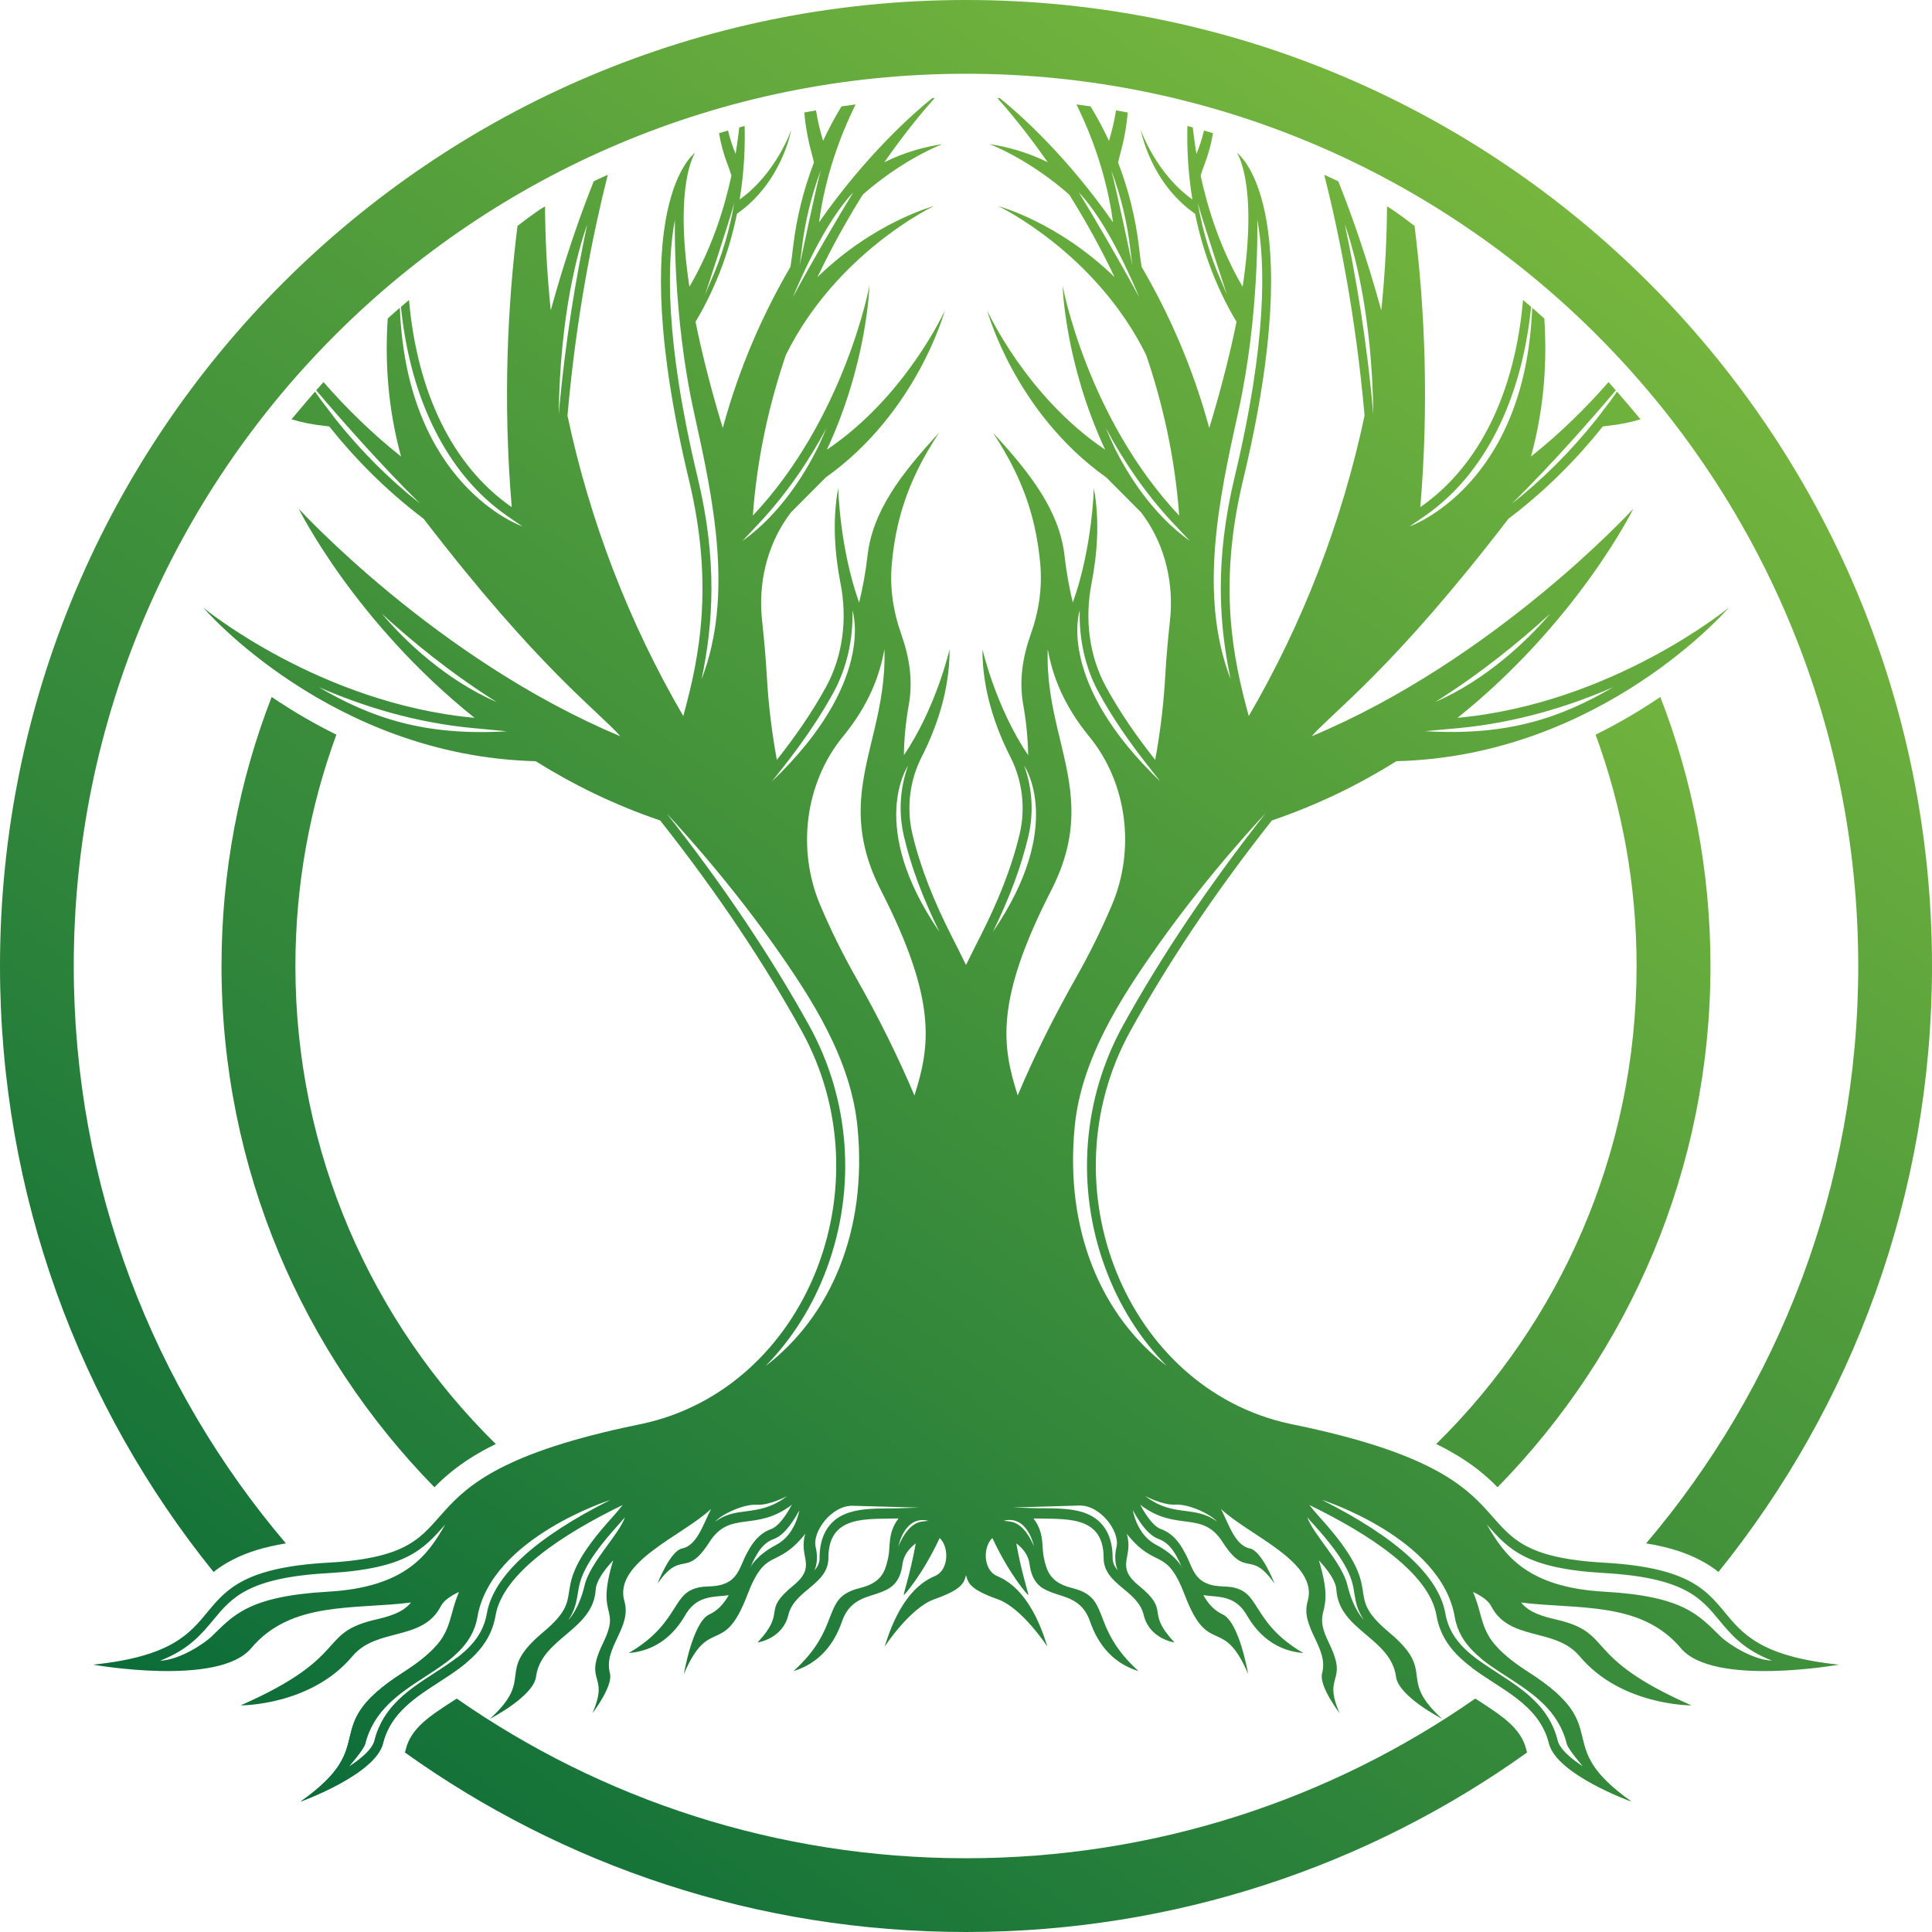 <svg width="256" height="256" viewBox="0 0 256 256" fill="none" xmlns="http://www.w3.org/2000/svg">
<path d="M30.806 206.686C32.727 205.682 35.027 204.973 37.881 204.506C20.359 183.888 9.773 157.181 9.773 128C9.773 62.703 62.703 9.773 128 9.773C193.297 9.773 246.227 62.703 246.227 128C246.227 157.181 235.641 183.888 218.119 204.506C220.973 204.973 223.274 205.682 225.194 206.686C226.18 207.187 226.993 207.723 227.702 208.294C245.414 186.344 256 158.409 256 128C256 57.306 198.694 0 128 0C57.306 0 0 57.306 0 128C0 158.409 10.586 186.344 28.298 208.294C29.008 207.723 29.821 207.187 30.806 206.686Z" fill="url(#paint0_linear_40_24036)"/>
<path d="M202.634 221.647C200.299 220.16 198.898 218.949 197.981 217.842L196.2 219.727C197.255 220.592 198.466 221.37 199.694 222.166C203.032 224.328 206.492 226.577 207.616 231.092C207.806 231.818 209.813 234.119 209.813 234.119C208.031 232.977 206.647 231.732 206.37 230.625C205.246 226.11 201.787 223.879 198.448 221.716C197.583 221.146 196.719 220.592 195.923 220.021L195.023 220.973C198.915 223.896 203.966 225.833 205.246 231.005C206.284 235.156 216.143 238.702 216.143 238.702C205.246 231.005 214.172 229.05 202.634 221.647Z" fill="url(#paint1_linear_40_24036)"/>
<path d="M60.539 219.659C59.605 220.368 58.602 221.043 57.547 221.718C54.208 223.88 50.749 226.111 49.624 230.626C49.348 231.733 47.964 232.978 46.182 234.12C46.182 234.12 48.189 231.819 48.379 231.093C49.504 226.578 52.963 224.329 56.301 222.167C57.668 221.285 59.017 220.42 60.141 219.417L57.841 218.033C56.924 219.088 55.557 220.247 53.361 221.648C41.824 229.052 50.749 231.006 39.852 238.703C39.852 238.703 49.711 235.158 50.749 231.006C52.115 225.488 57.754 223.655 61.733 220.368L60.539 219.659Z" fill="url(#paint2_linear_40_24036)"/>
<path d="M202.223 231.766C201.531 228.999 199.04 227.39 196.186 225.522C195.955 225.372 195.719 225.222 195.477 225.072C176.346 238.408 153.081 246.227 128 246.227C102.919 246.227 79.654 238.408 60.523 225.072C60.281 225.222 60.045 225.372 59.814 225.522C56.943 227.39 54.469 228.999 53.777 231.766C53.743 231.916 53.702 232.066 53.656 232.216C74.603 247.196 100.272 256 128 256C155.728 256 181.397 247.196 202.344 232.216C202.298 232.066 202.257 231.916 202.223 231.766Z" fill="url(#paint3_linear_40_24036)"/>
<path fill-rule="evenodd" clip-rule="evenodd" d="M212.587 207.066C190.931 205.838 206.533 196.013 171.575 188.8C171.321 188.742 171.073 188.691 170.831 188.644C149.244 183.94 138.399 157.198 149.798 136.579C154.589 127.914 160.712 118.608 168.531 108.714C174.654 106.638 180.137 103.922 185.032 100.861C185.044 100.861 185.055 100.861 185.067 100.861C212.206 100.169 229.071 80.519 229.071 80.519C229.071 80.519 213.677 93.215 193.127 95.118C209.058 82.37 216.427 67.408 216.427 67.408C216.427 67.408 198.178 87.369 173.806 97.557C176.66 94.288 184.582 88.666 199.873 68.74C204.89 64.951 209.024 60.714 212.379 56.51C212.633 56.476 212.892 56.441 213.158 56.407C214.645 56.251 216.064 55.957 217.378 55.559C216.894 54.971 214.541 52.203 214.265 51.892C213.988 52.295 213.7 52.699 213.4 53.103L211.514 55.576C208.159 59.779 204.405 63.533 200.358 66.716C205.564 61.578 210.753 55.68 214.109 51.719C213.786 51.35 213.463 50.987 213.14 50.629C210.234 53.95 206.81 57.358 202.866 60.489C204.682 53.829 204.993 47.654 204.63 42.205C204.1 41.721 203.563 41.248 203.021 40.787C202.122 64.45 186.797 69.743 186.797 69.743L188.786 68.376C196.708 62.893 201.62 53.016 202.883 40.666C202.526 40.355 202.168 40.049 201.811 39.749C200.738 51.944 196.085 61.734 188.198 67.2C189.391 53.051 188.734 40.32 187.437 29.942C187.437 29.942 185.05 28.056 183.787 27.347C183.775 29.296 183.718 31.348 183.614 33.505C183.487 36.053 183.291 38.59 183.026 41.116C181.14 34.231 179.099 28.454 177.335 24.026C176.712 23.726 176.09 23.438 175.467 23.161C177.318 30.443 179.635 41.6 180.812 55.075C177.819 69.172 172.613 82.629 165.469 94.876C163.359 87.248 161.37 77.544 164.708 63.637C173.53 26.897 163.895 20.238 163.895 20.238C163.895 20.238 166.732 24.233 164.656 38.002C161.733 33.003 160.055 27.745 159.086 23.265C159.236 22.792 159.403 22.308 159.588 21.812C160.141 20.393 160.505 18.992 160.73 17.643C160.337 17.528 159.94 17.413 159.536 17.297C159.294 18.318 158.965 19.356 158.533 20.393C158.325 19.113 158.17 17.937 158.048 16.882C157.818 16.825 157.581 16.761 157.339 16.692C157.27 19.252 157.374 22.625 157.997 26.43C153.153 22.988 151.164 17.228 151.164 17.228C151.164 17.228 152.375 24.147 158.342 28.316C158.342 28.327 158.348 28.339 158.36 28.35C159.277 32.83 160.937 37.777 163.843 42.638C163.065 46.495 161.958 50.975 160.401 56.164C160.343 56.337 160.286 56.516 160.228 56.7C157.997 48.45 154.762 41.34 151.268 35.356C151.141 34.56 151.031 33.736 150.939 32.882C150.455 28.662 149.434 24.873 148.154 21.535C148.281 20.982 148.425 20.405 148.587 19.805C149.037 18.11 149.296 16.467 149.434 14.91C148.915 14.806 148.397 14.714 147.878 14.633C147.67 15.948 147.359 17.297 146.944 18.664C146.165 16.986 145.335 15.464 144.505 14.097C143.882 14.005 143.259 13.918 142.637 13.838C144.678 17.989 146.667 23.351 147.48 29.457C141.235 20.515 134.957 14.997 132.466 12.99C132.362 12.99 132.258 12.99 132.154 12.99C133.365 14.339 135.873 17.263 138.831 21.5C136.081 20.134 133.4 19.442 131.134 19.096C134.317 20.393 138.208 22.729 141.685 25.79C143.674 28.973 145.75 32.64 147.687 36.722C140.18 29.405 132.275 27.312 132.275 27.312C132.275 27.312 145.127 33.401 151.873 47.031C154.07 53.483 155.696 60.644 156.25 68.324C144.038 55.334 140.803 37.864 140.803 37.864C140.803 37.864 141.062 48.052 146.442 59.589C135.925 52.497 130.805 41.133 130.805 41.133C130.805 41.133 134.438 54.625 146.58 63.256C148.137 64.813 149.659 66.335 151.199 67.892C151.337 68.088 151.481 68.284 151.631 68.48C154.399 72.389 155.575 77.371 155.021 82.283C154.762 84.67 154.537 87.126 154.399 89.583C154.191 93.319 153.741 97.038 153.067 100.688C150.628 97.591 148.414 94.426 146.563 91.036C144.297 86.902 143.709 81.955 144.643 77.25C145.352 73.6 145.767 69.085 144.937 64.675C144.937 64.675 144.764 72.562 142.152 79.844C141.685 77.89 141.305 75.831 141.062 73.686C140.422 67.823 136.669 62.841 131.584 57.358C136.081 64.121 137.344 69.604 137.828 74.603C138.139 77.82 137.655 81.038 136.582 84.03C135.475 87.178 135.026 90.223 135.579 93.353C135.994 95.671 136.202 97.903 136.237 100.065C131.947 93.751 130.182 86.037 130.182 86.037C130.148 91.624 132.051 96.692 133.867 100.272C135.458 103.369 135.925 107.053 135.112 110.495C134.005 115.148 132.172 119.576 129.94 123.987C129.283 125.284 128.626 126.582 128.003 127.862C127.38 126.582 126.723 125.284 126.066 123.987C123.834 119.576 122.001 115.148 120.894 110.495C120.081 107.053 120.548 103.369 122.139 100.272C123.955 96.692 125.858 91.624 125.824 86.037C125.824 86.037 124.059 93.751 119.77 100.065C119.804 97.903 120.012 95.671 120.427 93.353C120.98 90.223 120.531 87.178 119.424 84.03C118.351 81.038 117.867 77.82 118.178 74.603C118.662 69.604 119.925 64.121 124.422 57.358C119.337 62.841 115.584 67.823 114.944 73.686C114.701 75.831 114.321 77.89 113.837 79.844C111.242 72.562 111.069 64.675 111.069 64.675C110.239 69.085 110.654 73.6 111.363 77.25C112.297 81.955 111.709 86.902 109.443 91.036C107.592 94.426 105.378 97.591 102.939 100.688C102.265 97.038 101.815 93.319 101.607 89.583C101.469 87.126 101.244 84.67 100.985 82.283C100.431 77.371 101.607 72.389 104.375 68.48C104.525 68.284 104.669 68.088 104.807 67.892C106.347 66.335 107.869 64.813 109.426 63.256C121.568 54.625 125.201 41.133 125.201 41.133C125.201 41.133 120.081 52.497 109.564 59.589C114.944 48.052 115.203 37.864 115.203 37.864C115.203 37.864 111.968 55.334 99.757 68.324C100.31 60.644 101.936 53.483 104.133 47.031C110.879 33.401 123.731 27.312 123.731 27.312C123.731 27.312 115.826 29.405 108.319 36.722C110.256 32.64 112.332 28.973 114.321 25.79C117.798 22.729 121.69 20.393 124.872 19.096C122.606 19.442 119.925 20.134 117.175 21.5C120.133 17.263 122.641 14.339 123.852 12.99C123.748 12.99 123.644 12.99 123.54 12.99C121.05 14.997 114.771 20.515 108.526 29.457C109.339 23.351 111.328 17.989 113.37 13.838C112.747 13.918 112.124 14.005 111.501 14.097C110.671 15.464 109.841 16.986 109.062 18.664C108.647 17.297 108.336 15.948 108.128 14.633C107.609 14.714 107.091 14.806 106.572 14.91C106.71 16.467 106.969 18.11 107.419 19.805C107.581 20.405 107.725 20.982 107.852 21.535C106.572 24.873 105.551 28.662 105.067 32.882C104.975 33.736 104.865 34.56 104.738 35.356C101.244 41.34 98.01 48.45 95.778 56.7C95.721 56.516 95.663 56.337 95.605 56.164C94.048 50.975 92.941 46.495 92.163 42.638C95.069 37.777 96.73 32.83 97.646 28.35C97.658 28.339 97.663 28.327 97.663 28.316C103.631 24.147 104.842 17.228 104.842 17.228C104.842 17.228 102.853 22.988 98.01 26.43C98.632 22.625 98.736 19.252 98.667 16.692C98.425 16.761 98.188 16.825 97.958 16.882C97.837 17.937 97.681 19.113 97.473 20.393C97.041 19.356 96.712 18.318 96.47 17.297C96.066 17.413 95.669 17.528 95.276 17.643C95.501 18.992 95.865 20.393 96.418 21.812C96.603 22.308 96.77 22.792 96.92 23.265C95.951 27.745 94.273 33.003 91.35 38.002C89.274 24.233 92.111 20.238 92.111 20.238C92.111 20.238 82.477 26.897 91.298 63.637C94.636 77.544 92.647 87.248 90.537 94.876C83.393 82.629 78.187 69.172 75.194 55.075C76.371 41.6 78.688 30.443 80.539 23.161C79.916 23.438 79.294 23.726 78.671 24.026C76.907 28.454 74.866 34.231 72.98 41.116C72.715 38.59 72.519 36.053 72.392 33.505C72.288 31.348 72.231 29.296 72.219 27.347C70.957 28.056 68.57 29.942 68.57 29.942C67.272 40.32 66.615 53.051 67.808 67.2C59.921 61.734 55.268 51.944 54.195 39.749C53.838 40.049 53.48 40.355 53.123 40.666C54.386 53.016 59.298 62.893 67.22 68.376L69.21 69.743C69.21 69.743 53.884 64.45 52.985 40.787C52.443 41.248 51.906 41.721 51.376 42.205C51.013 47.654 51.324 53.829 53.14 60.489C49.197 57.358 45.772 53.95 42.866 50.629C42.543 50.987 42.22 51.35 41.897 51.719C45.253 55.68 50.442 61.578 55.648 66.716C51.601 63.533 47.847 59.779 44.492 55.576L42.606 53.103C42.306 52.699 42.018 52.295 41.741 51.892C41.465 52.203 39.112 54.971 38.628 55.559C39.942 55.957 41.361 56.251 42.848 56.407C43.114 56.441 43.373 56.476 43.627 56.51C46.982 60.714 51.117 64.951 56.133 68.74C71.424 88.666 79.346 94.288 82.2 97.557C57.828 87.369 39.579 67.408 39.579 67.408C39.579 67.408 46.948 82.37 62.879 95.118C42.33 93.215 26.935 80.519 26.935 80.519C26.935 80.519 43.8 100.169 70.939 100.861C70.951 100.861 70.962 100.861 70.974 100.861C75.869 103.922 81.352 106.638 87.475 108.714C95.294 118.608 101.417 127.914 106.208 136.579C117.607 157.198 106.762 183.94 85.175 188.644C84.933 188.691 84.685 188.742 84.431 188.8C49.473 196.013 65.075 205.838 43.419 207.066C21.763 208.294 33.266 218.413 12.336 220.575C12.336 220.575 28.941 223.533 33.266 218.413C38.559 212.1 46.948 213.293 54.455 212.342C53.728 213.224 52.673 213.95 49.906 214.573C41.88 216.389 46.706 219.451 31.882 225.972C31.882 225.972 41.188 226.041 46.706 219.451C49.923 215.611 55.994 217.531 58.416 212.826C58.779 212.117 59.644 211.494 60.82 210.941C59.021 215.161 60.422 217.116 53.365 221.648C41.828 229.051 50.753 231.005 39.856 238.703C39.856 238.703 49.715 235.157 50.753 231.005C52.794 222.824 64.159 222.737 65.663 214.071C66.615 208.467 74.572 203.278 82.511 199.421C82.113 199.922 81.681 200.441 81.214 200.96C71.7 211.39 78.498 210.802 71.977 216.268C65.456 221.717 71.026 222.184 64.92 227.754C64.92 227.754 70.68 224.796 71.026 222.184C71.7 217.029 78.619 216.043 78.931 210.629C79 209.574 79.899 208.208 81.248 206.755C78.861 214.625 82.373 212.67 79.882 217.773C77.27 223.135 80.816 221.7 78.498 227.01C78.498 227.01 81.283 223.412 80.816 221.7C79.916 218.327 83.757 215.645 82.736 212.169C81.231 206.997 90.502 203.468 94.221 199.94C93.132 202.102 92.319 204.8 90.381 205.181C88.79 205.509 87.112 209.851 87.112 209.851C90.381 205.181 90.831 209.297 94.014 204.316C96.764 200.043 100.102 203.07 104.928 199.386C104.012 201.064 103.078 202.275 102.195 202.603C100.708 203.14 99.791 204.264 99.082 205.613C98.805 206.08 98.598 206.547 98.407 206.997C97.802 208.415 97.231 209.747 95.034 210.11C94.706 210.162 94.325 210.197 93.91 210.214C93.506 210.226 93.143 210.254 92.82 210.301C90.935 210.629 90.312 211.598 89.361 213.103C88.306 214.763 86.939 216.925 83.307 219.036C83.584 219.013 83.86 218.978 84.137 218.932C86.939 218.465 89.188 216.804 90.796 214.02C91.834 212.238 93.149 211.805 94.308 211.615C94.74 211.546 95.173 211.511 95.588 211.477C95.934 211.442 96.245 211.408 96.556 211.373C95.934 212.463 95.155 213.38 93.996 213.916C91.782 214.936 90.624 221.803 90.624 221.803C93.996 213.916 95.83 219.693 98.995 211.408C101.521 204.765 102.801 208.138 106.71 203.226C105.741 206.357 108.336 207.464 105.119 210.093C100.777 213.639 104.375 213.362 100.379 217.635C100.379 217.635 103.7 217.185 104.461 213.985C105.257 210.664 109.772 209.989 109.772 206.409C109.754 200.631 115.047 201.341 119.06 201.202C117.59 203.122 118.005 204.904 117.711 206.288C117.382 207.81 117.071 209.245 114.995 210.093C114.667 210.214 114.304 210.335 113.888 210.439C113.508 210.531 113.162 210.641 112.851 210.768C111.069 211.494 110.637 212.601 109.979 214.262C109.27 216.147 108.319 218.551 105.153 221.423C105.419 221.342 105.684 221.25 105.949 221.146C108.613 220.074 110.498 217.946 111.571 214.85C112.245 212.895 113.456 212.169 114.546 211.719C114.961 211.563 115.376 211.425 115.774 211.304C116.189 211.165 116.569 211.044 116.95 210.889C118.144 210.404 119.268 209.643 119.579 207.291C119.718 206.201 120.306 205.284 121.344 204.506C120.565 208.813 119.666 211.165 119.77 211.373C119.77 211.373 122.139 208.865 124.509 203.797C125.772 204.956 125.772 208.052 123.852 208.848C119.06 210.837 117.452 217.756 117.192 218.223C117.192 218.223 120.565 213.051 123.8 211.909C127.398 210.629 127.726 209.816 128.003 208.709C128.28 209.816 128.608 210.629 132.206 211.909C135.441 213.051 138.814 218.223 138.814 218.223C138.554 217.756 136.946 210.837 132.154 208.848C130.234 208.052 130.234 204.956 131.497 203.797C133.867 208.865 136.237 211.373 136.237 211.373C136.34 211.165 135.441 208.813 134.662 204.506C135.7 205.284 136.288 206.201 136.427 207.291C136.738 209.643 137.862 210.404 139.056 210.889C139.437 211.044 139.817 211.165 140.232 211.304C140.63 211.425 141.045 211.563 141.46 211.719C142.55 212.169 143.761 212.895 144.435 214.85C145.508 217.946 147.393 220.074 150.057 221.146C150.322 221.25 150.588 221.342 150.853 221.423C147.687 218.551 146.736 216.147 146.027 214.262C145.37 212.601 144.937 211.494 143.155 210.768C142.844 210.641 142.498 210.531 142.118 210.439C141.702 210.335 141.339 210.214 141.011 210.093C138.935 209.245 138.624 207.81 138.295 206.288C138.001 204.904 138.416 203.122 136.946 201.202C140.959 201.341 146.252 200.631 146.234 206.409C146.234 209.989 150.749 210.664 151.545 213.985C152.306 217.185 155.627 217.635 155.627 217.635C151.631 213.362 155.229 213.639 150.887 210.093C147.67 207.464 150.265 206.357 149.296 203.226C153.205 208.138 154.485 204.765 157.011 211.408C160.176 219.693 162.01 213.916 165.382 221.803C165.382 221.803 164.224 214.936 162.01 213.916C160.851 213.38 160.072 212.463 159.45 211.373C159.761 211.408 160.072 211.442 160.418 211.477C160.833 211.511 161.266 211.546 161.698 211.615C162.857 211.805 164.172 212.238 165.21 214.02C166.818 216.804 169.067 218.465 171.869 218.932C172.146 218.978 172.423 219.013 172.699 219.036C169.067 216.925 167.7 214.763 166.645 213.103C165.694 211.598 165.071 210.629 163.186 210.301C162.863 210.254 162.5 210.226 162.096 210.214C161.681 210.197 161.3 210.162 160.972 210.11C158.775 209.747 158.204 208.415 157.599 206.997C157.408 206.547 157.201 206.08 156.924 205.613C156.215 204.264 155.298 203.14 153.811 202.603C152.928 202.275 151.994 201.064 151.078 199.386C155.904 203.07 159.242 200.043 161.992 204.316C165.175 209.297 165.625 205.181 168.894 209.851C168.894 209.851 167.216 205.509 165.625 205.181C163.687 204.8 162.874 202.102 161.785 199.94C165.504 203.468 174.775 206.997 173.27 212.169C172.25 215.645 176.09 218.327 175.19 221.7C174.723 223.412 177.508 227.01 177.508 227.01C175.19 221.7 178.736 223.135 176.124 217.773C173.633 212.67 177.145 214.625 174.758 206.755C176.107 208.208 177.006 209.574 177.075 210.629C177.387 216.043 184.306 217.029 184.98 222.184C185.326 224.796 191.086 227.754 191.086 227.754C184.98 222.184 190.55 221.717 184.029 216.268C177.508 210.802 184.306 211.39 174.792 200.96C174.325 200.441 173.893 199.922 173.495 199.421C181.434 203.278 189.391 208.467 190.343 214.071C191.847 222.737 203.212 222.824 205.253 231.005C206.291 235.157 216.15 238.703 216.15 238.703C205.253 231.005 214.178 229.051 202.641 221.648C195.584 217.116 196.985 215.161 195.186 210.941C196.362 211.494 197.227 212.117 197.59 212.826C200.012 217.531 206.083 215.611 209.3 219.451C214.818 226.041 224.124 225.972 224.124 225.972C209.3 219.451 214.126 216.389 206.1 214.573C203.333 213.95 202.278 213.224 201.551 212.342C209.058 213.293 217.447 212.1 222.74 218.413C227.065 223.533 243.67 220.575 243.67 220.575C222.74 218.413 234.243 208.294 212.587 207.066ZM205.408 81.315C202.26 85.034 196.812 90.136 190.17 93.025C196.345 89.133 201.499 84.895 205.408 81.315ZM193.214 96.484C200.998 95.758 208.003 93.561 213.763 91.053C206.896 95.066 199.856 97.557 188.838 96.882L193.214 96.484ZM178.2 29.751C179.428 33.194 181.815 41.756 181.971 54.936C181.123 45.181 179.653 36.566 178.2 29.751ZM161.785 37.172C160.366 33.955 159.328 30.495 158.706 26.863C159.259 28.99 162.598 39.109 162.598 39.109C162.338 38.452 162.061 37.812 161.785 37.172ZM147.255 22.573C148.518 25.963 149.365 29.492 149.78 33.072C149.861 33.787 149.953 34.497 150.057 35.2C150.057 35.2 147.843 24.666 147.255 22.573ZM142.948 25.496C146.701 29.405 150.074 37.258 150.957 39.403C148.691 35.148 144.73 28.367 142.948 25.496ZM106.226 33.072C106.641 29.492 107.488 25.963 108.751 22.573C108.163 24.666 105.949 35.2 105.949 35.2C106.053 34.497 106.145 33.787 106.226 33.072ZM113.058 25.496C111.277 28.367 107.315 35.148 105.049 39.403C105.932 37.258 109.305 29.405 113.058 25.496ZM97.3 26.863C96.678 30.495 95.64 33.955 94.221 37.172C93.927 37.812 93.668 38.452 93.408 39.109C93.408 39.109 96.747 28.99 97.3 26.863ZM74.035 54.936C74.191 41.756 76.578 33.194 77.806 29.751C76.353 36.566 74.883 45.181 74.035 54.936ZM50.598 81.315C54.507 84.912 59.661 89.15 65.837 93.042C59.177 90.153 53.746 85.051 50.598 81.315ZM42.243 91.053C48.003 93.561 55.008 95.775 62.792 96.484L67.168 96.9C56.15 97.557 49.093 95.066 42.243 91.053ZM43.471 210.906C32.902 211.511 30.913 214.054 28.025 216.856C27.142 217.704 23.908 219.935 21.209 220.056C25.015 218.569 26.675 216.562 28.301 214.608C30.671 211.736 32.902 209.038 43.471 208.45C53.849 207.862 56.115 205.284 58.987 202.015C56.755 205.907 53.849 210.318 43.471 210.906ZM64.505 213.812C63.847 217.652 60.786 219.624 57.551 221.717C54.213 223.879 50.753 226.128 49.629 230.642C49.352 231.749 47.968 232.977 46.187 234.136C46.187 234.136 48.193 231.836 48.383 231.092C49.508 226.577 52.967 224.346 56.306 222.167C59.54 220.074 62.602 218.102 63.259 214.262C65.058 203.78 80.885 198.746 80.885 198.746C70.87 203.78 65.37 208.848 64.505 213.812ZM77.478 210.007C76.682 213.38 75.315 214.642 75.315 214.642C76.128 213.449 76.353 212.428 76.561 211.165C76.82 209.453 77.149 207.308 82.01 201.963C82.275 201.663 82.54 201.358 82.805 201.047C82.061 203.278 78.204 207.031 77.478 210.007ZM117.192 86.037C117.434 93.838 114.546 99.529 114.096 105.911C114.084 105.923 114.067 105.934 114.044 105.946H114.096C113.854 109.561 114.39 113.401 116.725 117.968C124.232 132.636 123.229 138.655 121.171 145.159C119.078 140.229 116.535 135.005 113.404 129.505C111.657 126.409 110.066 123.209 108.682 119.922C105.551 112.519 106.693 103.766 111.64 97.66C111.674 97.626 111.709 97.586 111.744 97.54C115.099 93.405 116.518 89.686 117.192 86.037ZM103.804 101.622C106.537 98.145 108.699 94.928 110.429 91.779C112.193 88.545 113.058 84.774 112.954 80.882V80.9C113.058 81.194 115.947 90.482 102.265 103.559L103.804 101.622ZM100.552 69.362C104.323 65.349 107.246 60.938 109.512 56.735C109.201 57.462 108.878 58.194 108.544 58.932L108.284 59.468C106.675 62.685 103.441 68.082 98.355 71.697L100.552 69.362ZM92.44 63.273C88.081 45.111 88.375 34.681 89.43 29.111C89.43 29.111 89.101 41.79 91.973 54.711C94.463 65.955 97.266 78.858 92.959 90.015C94.498 82.733 95.086 74.275 92.44 63.273ZM98.892 200.251C97.508 200.424 96.09 200.614 94.775 201.635C95.45 200.77 98.373 199.282 100.293 199.386C101.971 199.49 104.288 198.244 104.288 198.244C102.265 199.801 100.552 200.026 98.892 200.251ZM102.835 204.714C100.224 206.08 99.463 207.62 99.463 207.62L99.48 207.637C99.457 207.683 99.434 207.723 99.411 207.758C99.422 207.712 99.439 207.666 99.463 207.62C99.653 207.187 99.826 206.772 100.051 206.391L100.085 206.34C100.76 205.042 101.521 204.298 102.541 203.918C103.648 203.52 104.721 202.309 105.914 200.13C105.914 200.13 105.43 203.347 102.835 204.714ZM101.434 181.016C104.928 177.453 107.731 173.042 109.581 168.009C113.491 157.371 112.626 145.643 107.194 135.853C102.092 126.634 95.743 117.189 88.34 107.797C88.34 107.797 95.588 115.408 102.524 125.181C107.627 132.394 112.781 140.42 113.629 149.414C114.944 163.079 110.083 174.391 101.434 181.016ZM119.043 199.853C118.576 199.87 118.109 199.87 117.625 199.87C115.635 199.888 113.594 199.922 111.899 200.649C109.737 201.583 108.595 203.589 108.595 206.443C108.613 207.083 108.353 207.585 107.904 208.104C107.904 208.104 108.544 206.98 108.077 204.973C107.609 202.967 110.204 199.438 113.006 199.524C115.67 199.594 121.793 199.767 121.793 199.767L119.043 199.853ZM122.157 201.617C120.721 201.808 119.666 203.364 119.043 204.904C119.043 204.904 119.821 200.735 123.021 201.514L122.157 201.617ZM120.323 101.466C119.233 104.458 119.043 107.728 119.787 110.858C120.721 114.837 122.226 118.867 124.474 123.468C114.805 109.388 120.323 101.466 120.323 101.466ZM164.051 54.694C166.939 41.773 166.593 29.094 166.593 29.094C167.648 34.664 167.942 45.094 163.584 63.256C160.954 74.257 161.525 82.716 163.065 89.998C158.758 78.824 161.56 65.937 164.051 54.694ZM147.739 59.451L147.497 58.915C147.151 58.177 146.828 57.444 146.528 56.718C148.777 60.921 151.7 65.332 155.471 69.345L157.668 71.68C152.582 68.065 149.348 62.668 147.739 59.451ZM143.069 80.882V80.865C142.965 84.757 143.813 88.528 145.594 91.779C147.307 94.928 149.486 98.145 152.219 101.604L153.759 103.559C140.077 90.465 142.965 81.194 143.069 80.882ZM141.91 105.929H141.979C141.956 105.917 141.933 105.906 141.91 105.894C141.46 99.511 138.572 93.838 138.831 86.037C139.506 89.686 140.924 93.388 144.28 97.54C144.314 97.574 144.349 97.614 144.384 97.66C149.331 103.749 150.472 112.502 147.341 119.905C145.94 123.191 144.366 126.391 142.602 129.505C139.488 135.005 136.928 140.212 134.853 145.142C132.777 138.638 131.791 132.618 139.298 117.968C141.633 113.384 142.17 109.544 141.91 105.929ZM136.254 110.858C136.998 107.728 136.79 104.458 135.718 101.466C135.718 101.466 141.218 109.388 131.566 123.468C133.815 118.867 135.302 114.837 136.254 110.858ZM136.998 204.887C136.358 203.347 135.302 201.808 133.867 201.617L133.002 201.496C136.202 200.735 136.998 204.887 136.998 204.887ZM147.428 206.409C147.428 203.572 146.304 201.565 144.141 200.631C142.446 199.888 140.388 199.87 138.399 199.853C137.914 199.853 137.447 199.853 136.98 199.836L134.23 199.749C134.23 199.749 140.371 199.576 143.017 199.49C145.819 199.421 148.414 202.949 147.947 204.956C147.48 206.962 148.12 208.087 148.12 208.087C147.67 207.568 147.428 207.066 147.428 206.409ZM153.482 203.901C154.502 204.281 155.264 205.025 155.955 206.322L155.973 206.374C156.198 206.755 156.371 207.152 156.561 207.602C156.584 207.648 156.601 207.694 156.613 207.741C156.59 207.694 156.567 207.654 156.544 207.62L156.561 207.602C156.561 207.602 155.8 206.045 153.188 204.696C150.593 203.33 150.109 200.113 150.109 200.113C151.302 202.292 152.375 203.503 153.482 203.901ZM142.394 149.379C143.242 140.402 148.397 132.376 153.499 125.163C160.435 115.373 167.683 107.779 167.683 107.779C160.28 117.172 153.932 126.599 148.829 135.836C143.415 145.626 142.533 157.354 146.442 167.974C148.293 173.025 151.095 177.436 154.606 180.999C145.94 174.374 141.097 163.062 142.394 149.379ZM157.132 200.216C155.471 200.009 153.759 199.784 151.735 198.227C151.735 198.227 154.053 199.472 155.731 199.369C157.651 199.265 160.574 200.752 161.248 201.617C159.934 200.597 158.515 200.407 157.132 200.216ZM174.014 201.946C178.874 207.291 179.203 209.436 179.463 211.165C179.653 212.411 179.895 213.449 180.708 214.625C180.708 214.625 179.341 213.362 178.528 210.007C177.819 207.031 173.962 203.261 173.218 201.029C173.472 201.352 173.737 201.658 174.014 201.946ZM199.718 222.167C203.056 224.329 206.516 226.56 207.64 231.075C207.83 231.818 209.819 234.119 209.819 234.119C208.038 232.977 206.671 231.732 206.394 230.625C205.27 226.11 201.811 223.879 198.455 221.7C195.22 219.607 192.176 217.635 191.519 213.795C190.654 208.848 185.153 203.78 175.138 198.729C175.138 198.729 190.965 203.762 192.764 214.262C193.421 218.084 196.466 220.074 199.718 222.167ZM227.999 216.856C225.093 214.037 223.121 211.494 212.552 210.906C202.174 210.318 199.268 205.89 197.019 202.015C199.891 205.267 202.174 207.844 212.552 208.433C223.121 209.038 225.352 211.736 227.722 214.59C229.348 216.562 231.008 218.569 234.797 220.039C232.116 219.935 228.864 217.704 227.999 216.856Z" fill="url(#paint4_linear_40_24036)"/>
<path d="M39.142 127.999C39.142 117.223 41.062 106.914 44.573 97.349C41.702 95.93 39.176 94.443 37.032 93.041C36.686 92.811 36.34 92.58 35.994 92.35C31.704 103.403 29.352 115.424 29.352 127.999C29.352 154.897 40.128 179.269 57.563 197.068C59.034 195.563 60.954 193.919 63.894 192.276C64.471 191.953 65.07 191.642 65.693 191.342C49.313 175.221 39.142 152.804 39.142 127.999Z" fill="url(#paint5_linear_40_24036)"/>
<path d="M198.434 197.068C215.87 179.269 226.646 154.897 226.646 127.999C226.646 115.424 224.294 103.403 220.004 92.35C219.658 92.58 219.312 92.811 218.966 93.041C216.821 94.443 214.296 95.93 211.425 97.349C214.936 106.914 216.856 117.223 216.856 127.999C216.856 152.804 206.685 175.221 190.305 191.342C190.927 191.642 191.527 191.953 192.104 192.276C195.044 193.919 196.964 195.563 198.434 197.068Z" fill="url(#paint6_linear_40_24036)"/>
<defs>
<linearGradient id="paint0_linear_40_24036" x1="331.748" y1="41.082" x2="124.098" y2="332.843" gradientUnits="userSpaceOnUse">
<stop stop-color="#8DC63F"/>
<stop offset="1" stop-color="#046738"/>
</linearGradient>
<linearGradient id="paint1_linear_40_24036" x1="225.828" y1="224.731" x2="208.872" y2="248.555" gradientUnits="userSpaceOnUse">
<stop stop-color="#8DC63F"/>
<stop offset="1" stop-color="#046738"/>
</linearGradient>
<linearGradient id="paint2_linear_40_24036" x1="225.636" y1="6.745" x2="50.349" y2="253.034" gradientUnits="userSpaceOnUse">
<stop stop-color="#8DC63F"/>
<stop offset="1" stop-color="#046738"/>
</linearGradient>
<linearGradient id="paint3_linear_40_24036" x1="298.795" y1="20.549" x2="91.57" y2="311.714" gradientUnits="userSpaceOnUse">
<stop stop-color="#8DC63F"/>
<stop offset="1" stop-color="#046738"/>
</linearGradient>
<linearGradient id="paint4_linear_40_24036" x1="362.086" y1="64.519" x2="159.31" y2="349.432" gradientUnits="userSpaceOnUse">
<stop stop-color="#8DC63F"/>
<stop offset="1" stop-color="#046738"/>
</linearGradient>
<linearGradient id="paint5_linear_40_24036" x1="336.891" y1="2.484" x2="100.199" y2="335.051" gradientUnits="userSpaceOnUse">
<stop stop-color="#8DC63F"/>
<stop offset="1" stop-color="#046738"/>
</linearGradient>
<linearGradient id="paint6_linear_40_24036" x1="398.155" y1="142.545" x2="219.918" y2="392.979" gradientUnits="userSpaceOnUse">
<stop stop-color="#8DC63F"/>
<stop offset="1" stop-color="#046738"/>
</linearGradient>
</defs>
</svg>
